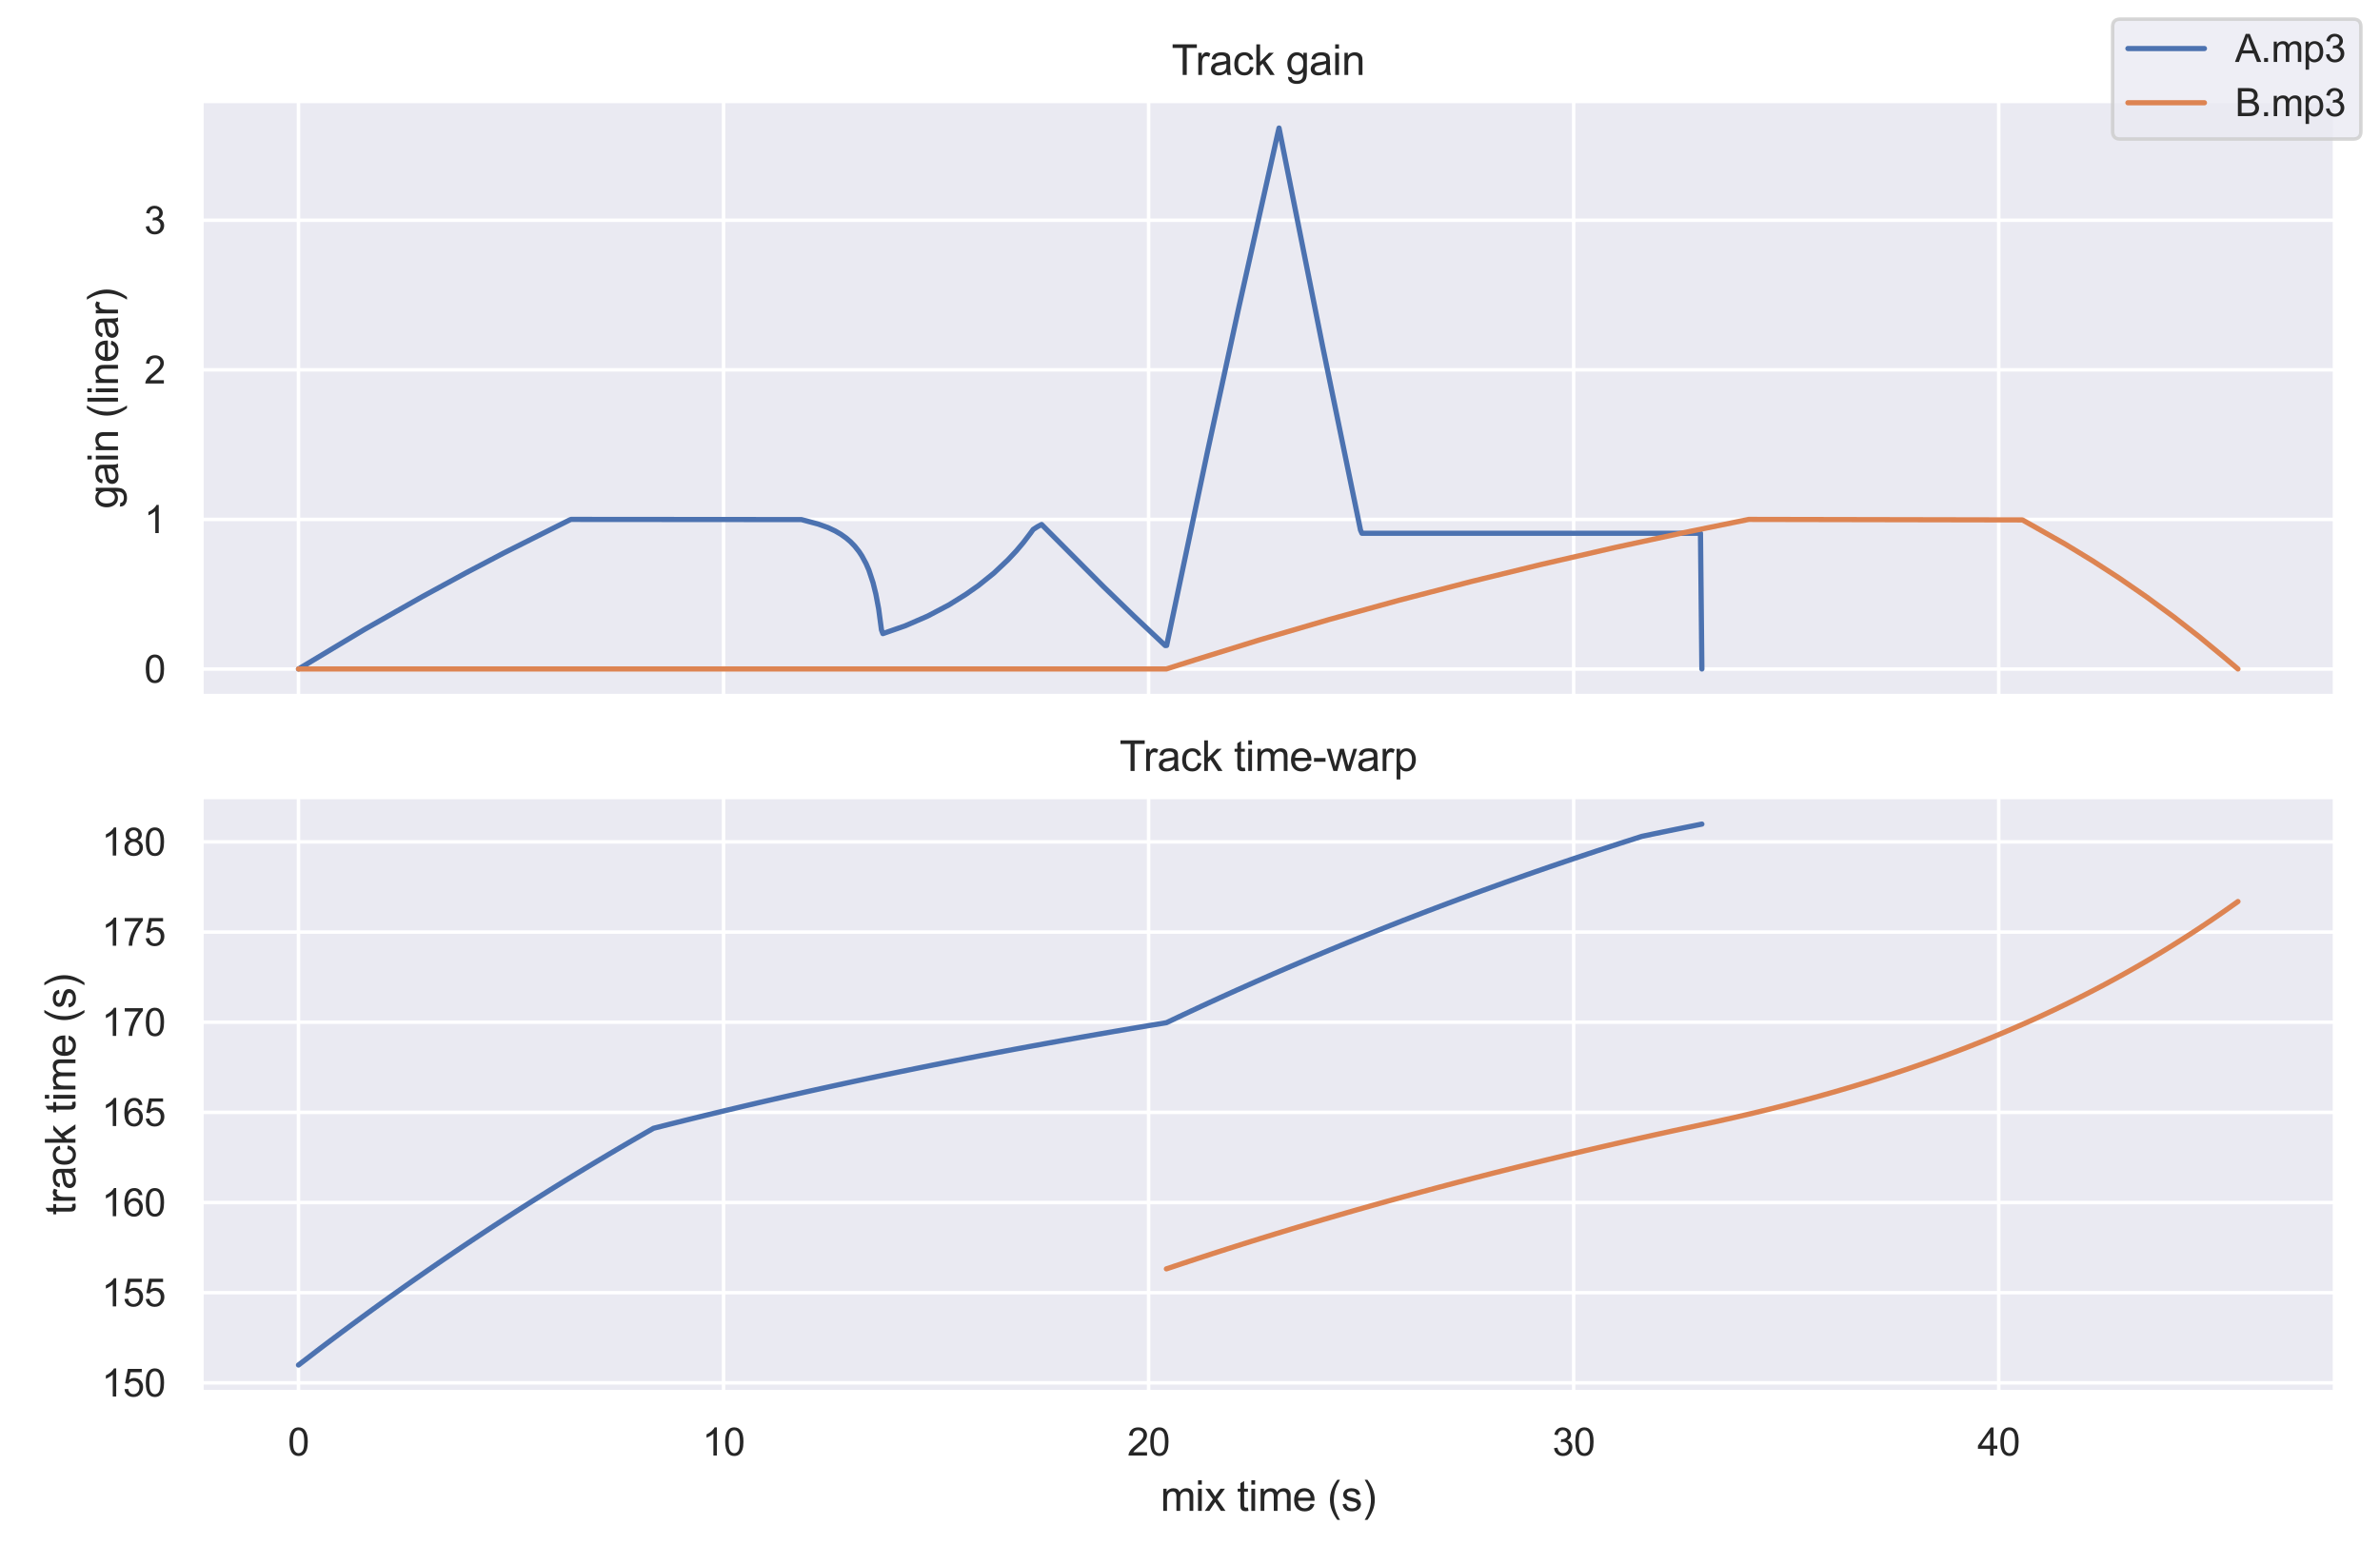 <?xml version="1.0" encoding="utf-8" standalone="no"?>
<!DOCTYPE svg PUBLIC "-//W3C//DTD SVG 1.1//EN"
  "http://www.w3.org/Graphics/SVG/1.1/DTD/svg11.dtd">
<svg xmlns:xlink="http://www.w3.org/1999/xlink" width="547.542pt" height="360pt" viewBox="0 0 547.542 360" xmlns="http://www.w3.org/2000/svg" version="1.1">
 <defs>
  <style type="text/css">*{stroke-linejoin: round; stroke-linecap: butt}</style>
 </defs>
 <g id="figure_1">
  <g id="patch_1">
   <path d="M 0 360 
L 547.542 360 
L 547.542 0 
L 0 0 
z
" style="fill: #ffffff"/>
  </g>
  <g id="axes_1">
   <g id="patch_2">
    <path d="M 46.358 160.138 
L 537.173 160.138 
L 537.173 23.239 
L 46.358 23.239 
z
" style="fill: #eaeaf2"/>
   </g>
   <g id="matplotlib.axis_1">
    <g id="xtick_1">
     <g id="line2d_1">
      <path d="M 68.668 160.138 
L 68.668 23.239 
" clip-path="url(#p96b758d8f7)" style="fill: none; stroke: #ffffff; stroke-width: 0.8; stroke-linecap: round"/>
     </g>
    </g>
    <g id="xtick_2">
     <g id="line2d_2">
      <path d="M 166.457 160.138 
L 166.457 23.239 
" clip-path="url(#p96b758d8f7)" style="fill: none; stroke: #ffffff; stroke-width: 0.8; stroke-linecap: round"/>
     </g>
    </g>
    <g id="xtick_3">
     <g id="line2d_3">
      <path d="M 264.246 160.138 
L 264.246 23.239 
" clip-path="url(#p96b758d8f7)" style="fill: none; stroke: #ffffff; stroke-width: 0.8; stroke-linecap: round"/>
     </g>
    </g>
    <g id="xtick_4">
     <g id="line2d_4">
      <path d="M 362.035 160.138 
L 362.035 23.239 
" clip-path="url(#p96b758d8f7)" style="fill: none; stroke: #ffffff; stroke-width: 0.8; stroke-linecap: round"/>
     </g>
    </g>
    <g id="xtick_5">
     <g id="line2d_5">
      <path d="M 459.824 160.138 
L 459.824 23.239 
" clip-path="url(#p96b758d8f7)" style="fill: none; stroke: #ffffff; stroke-width: 0.8; stroke-linecap: round"/>
     </g>
    </g>
   </g>
   <g id="matplotlib.axis_2">
    <g id="ytick_1">
     <g id="line2d_6">
      <path d="M 46.358 153.915 
L 537.173 153.915 
" clip-path="url(#p96b758d8f7)" style="fill: none; stroke: #ffffff; stroke-width: 0.8; stroke-linecap: round"/>
     </g>
     <g id="text_1">
      <!-- 0 -->
      <g style="fill: #262626" transform="translate(33.164 157.064) scale(0.088 -0.088)">
       <defs>
        <path id="ArialMT-30" d="M 266 2259 
Q 266 3072 433 3567 
Q 600 4063 929 4331 
Q 1259 4600 1759 4600 
Q 2128 4600 2406 4451 
Q 2684 4303 2865 4023 
Q 3047 3744 3150 3342 
Q 3253 2941 3253 2259 
Q 3253 1453 3087 958 
Q 2922 463 2592 192 
Q 2263 -78 1759 -78 
Q 1097 -78 719 397 
Q 266 969 266 2259 
z
M 844 2259 
Q 844 1131 1108 757 
Q 1372 384 1759 384 
Q 2147 384 2411 759 
Q 2675 1134 2675 2259 
Q 2675 3391 2411 3762 
Q 2147 4134 1753 4134 
Q 1366 4134 1134 3806 
Q 844 3388 844 2259 
z
" transform="scale(0.016)"/>
       </defs>
       <use xlink:href="#ArialMT-30"/>
      </g>
     </g>
    </g>
    <g id="ytick_2">
     <g id="line2d_7">
      <path d="M 46.358 119.5 
L 537.173 119.5 
" clip-path="url(#p96b758d8f7)" style="fill: none; stroke: #ffffff; stroke-width: 0.8; stroke-linecap: round"/>
     </g>
     <g id="text_2">
      <!-- 1 -->
      <g style="fill: #262626" transform="translate(33.164 122.649) scale(0.088 -0.088)">
       <defs>
        <path id="ArialMT-31" d="M 2384 0 
L 1822 0 
L 1822 3584 
Q 1619 3391 1289 3197 
Q 959 3003 697 2906 
L 697 3450 
Q 1169 3672 1522 3987 
Q 1875 4303 2022 4600 
L 2384 4600 
L 2384 0 
z
" transform="scale(0.016)"/>
       </defs>
       <use xlink:href="#ArialMT-31"/>
      </g>
     </g>
    </g>
    <g id="ytick_3">
     <g id="line2d_8">
      <path d="M 46.358 85.084 
L 537.173 85.084 
" clip-path="url(#p96b758d8f7)" style="fill: none; stroke: #ffffff; stroke-width: 0.8; stroke-linecap: round"/>
     </g>
     <g id="text_3">
      <!-- 2 -->
      <g style="fill: #262626" transform="translate(33.164 88.234) scale(0.088 -0.088)">
       <defs>
        <path id="ArialMT-32" d="M 3222 541 
L 3222 0 
L 194 0 
Q 188 203 259 391 
Q 375 700 629 1000 
Q 884 1300 1366 1694 
Q 2113 2306 2375 2664 
Q 2638 3022 2638 3341 
Q 2638 3675 2398 3904 
Q 2159 4134 1775 4134 
Q 1369 4134 1125 3890 
Q 881 3647 878 3216 
L 300 3275 
Q 359 3922 746 4261 
Q 1134 4600 1788 4600 
Q 2447 4600 2831 4234 
Q 3216 3869 3216 3328 
Q 3216 3053 3103 2787 
Q 2991 2522 2730 2228 
Q 2469 1934 1863 1422 
Q 1356 997 1212 845 
Q 1069 694 975 541 
L 3222 541 
z
" transform="scale(0.016)"/>
       </defs>
       <use xlink:href="#ArialMT-32"/>
      </g>
     </g>
    </g>
    <g id="ytick_4">
     <g id="line2d_9">
      <path d="M 46.358 50.669 
L 537.173 50.669 
" clip-path="url(#p96b758d8f7)" style="fill: none; stroke: #ffffff; stroke-width: 0.8; stroke-linecap: round"/>
     </g>
     <g id="text_4">
      <!-- 3 -->
      <g style="fill: #262626" transform="translate(33.164 53.819) scale(0.088 -0.088)">
       <defs>
        <path id="ArialMT-33" d="M 269 1209 
L 831 1284 
Q 928 806 1161 595 
Q 1394 384 1728 384 
Q 2125 384 2398 659 
Q 2672 934 2672 1341 
Q 2672 1728 2419 1979 
Q 2166 2231 1775 2231 
Q 1616 2231 1378 2169 
L 1441 2663 
Q 1497 2656 1531 2656 
Q 1891 2656 2178 2843 
Q 2466 3031 2466 3422 
Q 2466 3731 2256 3934 
Q 2047 4138 1716 4138 
Q 1388 4138 1169 3931 
Q 950 3725 888 3313 
L 325 3413 
Q 428 3978 793 4289 
Q 1159 4600 1703 4600 
Q 2078 4600 2393 4439 
Q 2709 4278 2876 4000 
Q 3044 3722 3044 3409 
Q 3044 3113 2884 2869 
Q 2725 2625 2413 2481 
Q 2819 2388 3044 2092 
Q 3269 1797 3269 1353 
Q 3269 753 2831 336 
Q 2394 -81 1725 -81 
Q 1122 -81 723 278 
Q 325 638 269 1209 
z
" transform="scale(0.016)"/>
       </defs>
       <use xlink:href="#ArialMT-33"/>
      </g>
     </g>
    </g>
    <g id="text_5">
     <!-- gain (linear) -->
     <g style="fill: #262626" transform="translate(27.144 117.032) rotate(-90) scale(0.096 -0.096)">
      <defs>
       <path id="ArialMT-67" d="M 319 -275 
L 866 -356 
Q 900 -609 1056 -725 
Q 1266 -881 1628 -881 
Q 2019 -881 2231 -725 
Q 2444 -569 2519 -288 
Q 2563 -116 2559 434 
Q 2191 0 1641 0 
Q 956 0 581 494 
Q 206 988 206 1678 
Q 206 2153 378 2554 
Q 550 2956 876 3175 
Q 1203 3394 1644 3394 
Q 2231 3394 2613 2919 
L 2613 3319 
L 3131 3319 
L 3131 450 
Q 3131 -325 2973 -648 
Q 2816 -972 2473 -1159 
Q 2131 -1347 1631 -1347 
Q 1038 -1347 672 -1080 
Q 306 -813 319 -275 
z
M 784 1719 
Q 784 1066 1043 766 
Q 1303 466 1694 466 
Q 2081 466 2343 764 
Q 2606 1063 2606 1700 
Q 2606 2309 2336 2618 
Q 2066 2928 1684 2928 
Q 1309 2928 1046 2623 
Q 784 2319 784 1719 
z
" transform="scale(0.016)"/>
       <path id="ArialMT-61" d="M 2588 409 
Q 2275 144 1986 34 
Q 1697 -75 1366 -75 
Q 819 -75 525 192 
Q 231 459 231 875 
Q 231 1119 342 1320 
Q 453 1522 633 1644 
Q 813 1766 1038 1828 
Q 1203 1872 1538 1913 
Q 2219 1994 2541 2106 
Q 2544 2222 2544 2253 
Q 2544 2597 2384 2738 
Q 2169 2928 1744 2928 
Q 1347 2928 1158 2789 
Q 969 2650 878 2297 
L 328 2372 
Q 403 2725 575 2942 
Q 747 3159 1072 3276 
Q 1397 3394 1825 3394 
Q 2250 3394 2515 3294 
Q 2781 3194 2906 3042 
Q 3031 2891 3081 2659 
Q 3109 2516 3109 2141 
L 3109 1391 
Q 3109 606 3145 398 
Q 3181 191 3288 0 
L 2700 0 
Q 2613 175 2588 409 
z
M 2541 1666 
Q 2234 1541 1622 1453 
Q 1275 1403 1131 1340 
Q 988 1278 909 1158 
Q 831 1038 831 891 
Q 831 666 1001 516 
Q 1172 366 1500 366 
Q 1825 366 2078 508 
Q 2331 650 2450 897 
Q 2541 1088 2541 1459 
L 2541 1666 
z
" transform="scale(0.016)"/>
       <path id="ArialMT-69" d="M 425 3934 
L 425 4581 
L 988 4581 
L 988 3934 
L 425 3934 
z
M 425 0 
L 425 3319 
L 988 3319 
L 988 0 
L 425 0 
z
" transform="scale(0.016)"/>
       <path id="ArialMT-6e" d="M 422 0 
L 422 3319 
L 928 3319 
L 928 2847 
Q 1294 3394 1984 3394 
Q 2284 3394 2536 3286 
Q 2788 3178 2913 3003 
Q 3038 2828 3088 2588 
Q 3119 2431 3119 2041 
L 3119 0 
L 2556 0 
L 2556 2019 
Q 2556 2363 2490 2533 
Q 2425 2703 2258 2804 
Q 2091 2906 1866 2906 
Q 1506 2906 1245 2678 
Q 984 2450 984 1813 
L 984 0 
L 422 0 
z
" transform="scale(0.016)"/>
       <path id="ArialMT-20" transform="scale(0.016)"/>
       <path id="ArialMT-28" d="M 1497 -1347 
Q 1031 -759 709 28 
Q 388 816 388 1659 
Q 388 2403 628 3084 
Q 909 3875 1497 4659 
L 1900 4659 
Q 1522 4009 1400 3731 
Q 1209 3300 1100 2831 
Q 966 2247 966 1656 
Q 966 153 1900 -1347 
L 1497 -1347 
z
" transform="scale(0.016)"/>
       <path id="ArialMT-6c" d="M 409 0 
L 409 4581 
L 972 4581 
L 972 0 
L 409 0 
z
" transform="scale(0.016)"/>
       <path id="ArialMT-65" d="M 2694 1069 
L 3275 997 
Q 3138 488 2766 206 
Q 2394 -75 1816 -75 
Q 1088 -75 661 373 
Q 234 822 234 1631 
Q 234 2469 665 2931 
Q 1097 3394 1784 3394 
Q 2450 3394 2872 2941 
Q 3294 2488 3294 1666 
Q 3294 1616 3291 1516 
L 816 1516 
Q 847 969 1125 678 
Q 1403 388 1819 388 
Q 2128 388 2347 550 
Q 2566 713 2694 1069 
z
M 847 1978 
L 2700 1978 
Q 2663 2397 2488 2606 
Q 2219 2931 1791 2931 
Q 1403 2931 1139 2672 
Q 875 2413 847 1978 
z
" transform="scale(0.016)"/>
       <path id="ArialMT-72" d="M 416 0 
L 416 3319 
L 922 3319 
L 922 2816 
Q 1116 3169 1280 3281 
Q 1444 3394 1641 3394 
Q 1925 3394 2219 3213 
L 2025 2691 
Q 1819 2813 1613 2813 
Q 1428 2813 1281 2702 
Q 1134 2591 1072 2394 
Q 978 2094 978 1738 
L 978 0 
L 416 0 
z
" transform="scale(0.016)"/>
       <path id="ArialMT-29" d="M 791 -1347 
L 388 -1347 
Q 1322 153 1322 1656 
Q 1322 2244 1188 2822 
Q 1081 3291 891 3722 
Q 769 4003 388 4659 
L 791 4659 
Q 1378 3875 1659 3084 
Q 1900 2403 1900 1659 
Q 1900 816 1576 28 
Q 1253 -759 791 -1347 
z
" transform="scale(0.016)"/>
      </defs>
      <use xlink:href="#ArialMT-67"/>
      <use xlink:href="#ArialMT-61" x="55.615"/>
      <use xlink:href="#ArialMT-69" x="111.23"/>
      <use xlink:href="#ArialMT-6e" x="133.447"/>
      <use xlink:href="#ArialMT-20" x="189.062"/>
      <use xlink:href="#ArialMT-28" x="216.846"/>
      <use xlink:href="#ArialMT-6c" x="250.146"/>
      <use xlink:href="#ArialMT-69" x="272.363"/>
      <use xlink:href="#ArialMT-6e" x="294.58"/>
      <use xlink:href="#ArialMT-65" x="350.195"/>
      <use xlink:href="#ArialMT-61" x="405.811"/>
      <use xlink:href="#ArialMT-72" x="461.426"/>
      <use xlink:href="#ArialMT-29" x="494.727"/>
     </g>
    </g>
   </g>
   <g id="line2d_10">
    <path d="M 68.668 153.915 
L 83.858 144.815 
L 97.108 137.3 
L 107.127 131.839 
L 115.853 127.256 
L 131.043 119.634 
L 131.367 119.5 
L 184.37 119.541 
L 188.248 120.577 
L 190.51 121.393 
L 192.126 122.15 
L 193.419 122.9 
L 194.712 123.817 
L 195.681 124.656 
L 196.651 125.66 
L 197.62 126.88 
L 198.267 127.862 
L 199.236 129.657 
L 199.883 131.128 
L 200.852 134.068 
L 201.499 136.682 
L 202.145 140.1 
L 202.791 144.913 
L 203.115 145.778 
L 208.286 143.968 
L 213.457 141.723 
L 218.305 139.172 
L 222.183 136.758 
L 225.092 134.717 
L 228.647 131.861 
L 231.879 128.814 
L 233.818 126.743 
L 235.434 124.826 
L 237.05 122.701 
L 237.696 121.814 
L 238.666 121.187 
L 239.635 120.673 
L 253.855 134.952 
L 260.966 141.828 
L 267.429 147.914 
L 268.076 148.522 
L 268.399 148.503 
L 277.772 104.007 
L 284.882 71.269 
L 293.931 30.837 
L 294.254 29.462 
L 296.193 39.196 
L 304.273 79.649 
L 312.999 121.965 
L 313.322 122.689 
L 391.211 122.689 
L 391.534 153.915 
L 391.534 153.915 
" clip-path="url(#p96b758d8f7)" style="fill: none; stroke: #4c72b0; stroke-width: 1.2; stroke-linecap: round"/>
   </g>
   <g id="line2d_11">
    <path d="M 68.668 153.915 
L 268.317 153.915 
L 275.017 151.797 
L 289.756 147.228 
L 305.835 142.523 
L 321.914 138.091 
L 338.44 133.804 
L 354.519 129.879 
L 371.491 125.977 
L 387.124 122.601 
L 402.31 119.5 
L 465.286 119.621 
L 475.113 125.177 
L 481.365 128.988 
L 487.618 133.042 
L 493.871 137.357 
L 500.124 141.949 
L 505.931 146.474 
L 511.737 151.265 
L 514.864 153.915 
L 514.864 153.915 
" clip-path="url(#p96b758d8f7)" style="fill: none; stroke: #dd8452; stroke-width: 1.2; stroke-linecap: round"/>
   </g>
   <g id="patch_3">
    <path d="M 46.358 160.138 
L 46.358 23.239 
" style="fill: none; stroke: #ffffff; stroke-linejoin: miter; stroke-linecap: square"/>
   </g>
   <g id="patch_4">
    <path d="M 537.173 160.138 
L 537.173 23.239 
" style="fill: none; stroke: #ffffff; stroke-linejoin: miter; stroke-linecap: square"/>
   </g>
   <g id="patch_5">
    <path d="M 46.358 160.138 
L 537.173 160.138 
" style="fill: none; stroke: #ffffff; stroke-linejoin: miter; stroke-linecap: square"/>
   </g>
   <g id="patch_6">
    <path d="M 46.358 23.239 
L 537.173 23.239 
" style="fill: none; stroke: #ffffff; stroke-linejoin: miter; stroke-linecap: square"/>
   </g>
   <g id="text_6">
    <!-- Track gain -->
    <g style="fill: #262626" transform="translate(269.539 17.239) scale(0.096 -0.096)">
     <defs>
      <path id="ArialMT-54" d="M 1659 0 
L 1659 4041 
L 150 4041 
L 150 4581 
L 3781 4581 
L 3781 4041 
L 2266 4041 
L 2266 0 
L 1659 0 
z
" transform="scale(0.016)"/>
      <path id="ArialMT-63" d="M 2588 1216 
L 3141 1144 
Q 3050 572 2676 248 
Q 2303 -75 1759 -75 
Q 1078 -75 664 370 
Q 250 816 250 1647 
Q 250 2184 428 2587 
Q 606 2991 970 3192 
Q 1334 3394 1763 3394 
Q 2303 3394 2647 3120 
Q 2991 2847 3088 2344 
L 2541 2259 
Q 2463 2594 2264 2762 
Q 2066 2931 1784 2931 
Q 1359 2931 1093 2626 
Q 828 2322 828 1663 
Q 828 994 1084 691 
Q 1341 388 1753 388 
Q 2084 388 2306 591 
Q 2528 794 2588 1216 
z
" transform="scale(0.016)"/>
      <path id="ArialMT-6b" d="M 425 0 
L 425 4581 
L 988 4581 
L 988 1969 
L 2319 3319 
L 3047 3319 
L 1778 2088 
L 3175 0 
L 2481 0 
L 1384 1697 
L 988 1316 
L 988 0 
L 425 0 
z
" transform="scale(0.016)"/>
     </defs>
     <use xlink:href="#ArialMT-54"/>
     <use xlink:href="#ArialMT-72" x="57.334"/>
     <use xlink:href="#ArialMT-61" x="90.635"/>
     <use xlink:href="#ArialMT-63" x="146.25"/>
     <use xlink:href="#ArialMT-6b" x="196.25"/>
     <use xlink:href="#ArialMT-20" x="246.25"/>
     <use xlink:href="#ArialMT-67" x="274.033"/>
     <use xlink:href="#ArialMT-61" x="329.648"/>
     <use xlink:href="#ArialMT-69" x="385.264"/>
     <use xlink:href="#ArialMT-6e" x="407.48"/>
    </g>
   </g>
  </g>
  <g id="axes_2">
   <g id="patch_7">
    <path d="M 46.358 320.275 
L 537.173 320.275 
L 537.173 183.377 
L 46.358 183.377 
z
" style="fill: #eaeaf2"/>
   </g>
   <g id="matplotlib.axis_3">
    <g id="xtick_6">
     <g id="line2d_12">
      <path d="M 68.668 320.275 
L 68.668 183.377 
" clip-path="url(#p10d885154e)" style="fill: none; stroke: #ffffff; stroke-width: 0.8; stroke-linecap: round"/>
     </g>
     <g id="text_7">
      <!-- 0 -->
      <g style="fill: #262626" transform="translate(66.221 334.874) scale(0.088 -0.088)">
       <use xlink:href="#ArialMT-30"/>
      </g>
     </g>
    </g>
    <g id="xtick_7">
     <g id="line2d_13">
      <path d="M 166.457 320.275 
L 166.457 183.377 
" clip-path="url(#p10d885154e)" style="fill: none; stroke: #ffffff; stroke-width: 0.8; stroke-linecap: round"/>
     </g>
     <g id="text_8">
      <!-- 10 -->
      <g style="fill: #262626" transform="translate(161.563 334.874) scale(0.088 -0.088)">
       <use xlink:href="#ArialMT-31"/>
       <use xlink:href="#ArialMT-30" x="55.615"/>
      </g>
     </g>
    </g>
    <g id="xtick_8">
     <g id="line2d_14">
      <path d="M 264.246 320.275 
L 264.246 183.377 
" clip-path="url(#p10d885154e)" style="fill: none; stroke: #ffffff; stroke-width: 0.8; stroke-linecap: round"/>
     </g>
     <g id="text_9">
      <!-- 20 -->
      <g style="fill: #262626" transform="translate(259.352 334.874) scale(0.088 -0.088)">
       <use xlink:href="#ArialMT-32"/>
       <use xlink:href="#ArialMT-30" x="55.615"/>
      </g>
     </g>
    </g>
    <g id="xtick_9">
     <g id="line2d_15">
      <path d="M 362.035 320.275 
L 362.035 183.377 
" clip-path="url(#p10d885154e)" style="fill: none; stroke: #ffffff; stroke-width: 0.8; stroke-linecap: round"/>
     </g>
     <g id="text_10">
      <!-- 30 -->
      <g style="fill: #262626" transform="translate(357.141 334.874) scale(0.088 -0.088)">
       <use xlink:href="#ArialMT-33"/>
       <use xlink:href="#ArialMT-30" x="55.615"/>
      </g>
     </g>
    </g>
    <g id="xtick_10">
     <g id="line2d_16">
      <path d="M 459.824 320.275 
L 459.824 183.377 
" clip-path="url(#p10d885154e)" style="fill: none; stroke: #ffffff; stroke-width: 0.8; stroke-linecap: round"/>
     </g>
     <g id="text_11">
      <!-- 40 -->
      <g style="fill: #262626" transform="translate(454.93 334.874) scale(0.088 -0.088)">
       <defs>
        <path id="ArialMT-34" d="M 2069 0 
L 2069 1097 
L 81 1097 
L 81 1613 
L 2172 4581 
L 2631 4581 
L 2631 1613 
L 3250 1613 
L 3250 1097 
L 2631 1097 
L 2631 0 
L 2069 0 
z
M 2069 1613 
L 2069 3678 
L 634 1613 
L 2069 1613 
z
" transform="scale(0.016)"/>
       </defs>
       <use xlink:href="#ArialMT-34"/>
       <use xlink:href="#ArialMT-30" x="55.615"/>
      </g>
     </g>
    </g>
    <g id="text_12">
     <!-- mix time (s) -->
     <g style="fill: #262626" transform="translate(266.97 347.611) scale(0.096 -0.096)">
      <defs>
       <path id="ArialMT-6d" d="M 422 0 
L 422 3319 
L 925 3319 
L 925 2853 
Q 1081 3097 1340 3245 
Q 1600 3394 1931 3394 
Q 2300 3394 2536 3241 
Q 2772 3088 2869 2813 
Q 3263 3394 3894 3394 
Q 4388 3394 4653 3120 
Q 4919 2847 4919 2278 
L 4919 0 
L 4359 0 
L 4359 2091 
Q 4359 2428 4304 2576 
Q 4250 2725 4106 2815 
Q 3963 2906 3769 2906 
Q 3419 2906 3187 2673 
Q 2956 2441 2956 1928 
L 2956 0 
L 2394 0 
L 2394 2156 
Q 2394 2531 2256 2718 
Q 2119 2906 1806 2906 
Q 1569 2906 1367 2781 
Q 1166 2656 1075 2415 
Q 984 2175 984 1722 
L 984 0 
L 422 0 
z
" transform="scale(0.016)"/>
       <path id="ArialMT-78" d="M 47 0 
L 1259 1725 
L 138 3319 
L 841 3319 
L 1350 2541 
Q 1494 2319 1581 2169 
Q 1719 2375 1834 2534 
L 2394 3319 
L 3066 3319 
L 1919 1756 
L 3153 0 
L 2463 0 
L 1781 1031 
L 1600 1309 
L 728 0 
L 47 0 
z
" transform="scale(0.016)"/>
       <path id="ArialMT-74" d="M 1650 503 
L 1731 6 
Q 1494 -44 1306 -44 
Q 1000 -44 831 53 
Q 663 150 594 308 
Q 525 466 525 972 
L 525 2881 
L 113 2881 
L 113 3319 
L 525 3319 
L 525 4141 
L 1084 4478 
L 1084 3319 
L 1650 3319 
L 1650 2881 
L 1084 2881 
L 1084 941 
Q 1084 700 1114 631 
Q 1144 563 1211 522 
Q 1278 481 1403 481 
Q 1497 481 1650 503 
z
" transform="scale(0.016)"/>
       <path id="ArialMT-73" d="M 197 991 
L 753 1078 
Q 800 744 1014 566 
Q 1228 388 1613 388 
Q 2000 388 2187 545 
Q 2375 703 2375 916 
Q 2375 1106 2209 1216 
Q 2094 1291 1634 1406 
Q 1016 1563 777 1677 
Q 538 1791 414 1992 
Q 291 2194 291 2438 
Q 291 2659 392 2848 
Q 494 3038 669 3163 
Q 800 3259 1026 3326 
Q 1253 3394 1513 3394 
Q 1903 3394 2198 3281 
Q 2494 3169 2634 2976 
Q 2775 2784 2828 2463 
L 2278 2388 
Q 2241 2644 2061 2787 
Q 1881 2931 1553 2931 
Q 1166 2931 1000 2803 
Q 834 2675 834 2503 
Q 834 2394 903 2306 
Q 972 2216 1119 2156 
Q 1203 2125 1616 2013 
Q 2213 1853 2448 1751 
Q 2684 1650 2818 1456 
Q 2953 1263 2953 975 
Q 2953 694 2789 445 
Q 2625 197 2315 61 
Q 2006 -75 1616 -75 
Q 969 -75 630 194 
Q 291 463 197 991 
z
" transform="scale(0.016)"/>
      </defs>
      <use xlink:href="#ArialMT-6d"/>
      <use xlink:href="#ArialMT-69" x="83.301"/>
      <use xlink:href="#ArialMT-78" x="105.518"/>
      <use xlink:href="#ArialMT-20" x="155.518"/>
      <use xlink:href="#ArialMT-74" x="183.301"/>
      <use xlink:href="#ArialMT-69" x="211.084"/>
      <use xlink:href="#ArialMT-6d" x="233.301"/>
      <use xlink:href="#ArialMT-65" x="316.602"/>
      <use xlink:href="#ArialMT-20" x="372.217"/>
      <use xlink:href="#ArialMT-28" x="400"/>
      <use xlink:href="#ArialMT-73" x="433.301"/>
      <use xlink:href="#ArialMT-29" x="483.301"/>
     </g>
    </g>
   </g>
   <g id="matplotlib.axis_4">
    <g id="ytick_5">
     <g id="line2d_17">
      <path d="M 46.358 318.155 
L 537.173 318.155 
" clip-path="url(#p10d885154e)" style="fill: none; stroke: #ffffff; stroke-width: 0.8; stroke-linecap: round"/>
     </g>
     <g id="text_13">
      <!-- 150 -->
      <g style="fill: #262626" transform="translate(23.377 321.304) scale(0.088 -0.088)">
       <defs>
        <path id="ArialMT-35" d="M 266 1200 
L 856 1250 
Q 922 819 1161 601 
Q 1400 384 1738 384 
Q 2144 384 2425 690 
Q 2706 997 2706 1503 
Q 2706 1984 2436 2262 
Q 2166 2541 1728 2541 
Q 1456 2541 1237 2417 
Q 1019 2294 894 2097 
L 366 2166 
L 809 4519 
L 3088 4519 
L 3088 3981 
L 1259 3981 
L 1013 2750 
Q 1425 3038 1878 3038 
Q 2478 3038 2890 2622 
Q 3303 2206 3303 1553 
Q 3303 931 2941 478 
Q 2500 -78 1738 -78 
Q 1113 -78 717 272 
Q 322 622 266 1200 
z
" transform="scale(0.016)"/>
       </defs>
       <use xlink:href="#ArialMT-31"/>
       <use xlink:href="#ArialMT-35" x="55.615"/>
       <use xlink:href="#ArialMT-30" x="111.23"/>
      </g>
     </g>
    </g>
    <g id="ytick_6">
     <g id="line2d_18">
      <path d="M 46.358 297.411 
L 537.173 297.411 
" clip-path="url(#p10d885154e)" style="fill: none; stroke: #ffffff; stroke-width: 0.8; stroke-linecap: round"/>
     </g>
     <g id="text_14">
      <!-- 155 -->
      <g style="fill: #262626" transform="translate(23.377 300.56) scale(0.088 -0.088)">
       <use xlink:href="#ArialMT-31"/>
       <use xlink:href="#ArialMT-35" x="55.615"/>
       <use xlink:href="#ArialMT-35" x="111.23"/>
      </g>
     </g>
    </g>
    <g id="ytick_7">
     <g id="line2d_19">
      <path d="M 46.358 276.666 
L 537.173 276.666 
" clip-path="url(#p10d885154e)" style="fill: none; stroke: #ffffff; stroke-width: 0.8; stroke-linecap: round"/>
     </g>
     <g id="text_15">
      <!-- 160 -->
      <g style="fill: #262626" transform="translate(23.377 279.816) scale(0.088 -0.088)">
       <defs>
        <path id="ArialMT-36" d="M 3184 3459 
L 2625 3416 
Q 2550 3747 2413 3897 
Q 2184 4138 1850 4138 
Q 1581 4138 1378 3988 
Q 1113 3794 959 3422 
Q 806 3050 800 2363 
Q 1003 2672 1297 2822 
Q 1591 2972 1913 2972 
Q 2475 2972 2870 2558 
Q 3266 2144 3266 1488 
Q 3266 1056 3080 686 
Q 2894 316 2569 119 
Q 2244 -78 1831 -78 
Q 1128 -78 684 439 
Q 241 956 241 2144 
Q 241 3472 731 4075 
Q 1159 4600 1884 4600 
Q 2425 4600 2770 4297 
Q 3116 3994 3184 3459 
z
M 888 1484 
Q 888 1194 1011 928 
Q 1134 663 1356 523 
Q 1578 384 1822 384 
Q 2178 384 2434 671 
Q 2691 959 2691 1453 
Q 2691 1928 2437 2201 
Q 2184 2475 1800 2475 
Q 1419 2475 1153 2201 
Q 888 1928 888 1484 
z
" transform="scale(0.016)"/>
       </defs>
       <use xlink:href="#ArialMT-31"/>
       <use xlink:href="#ArialMT-36" x="55.615"/>
       <use xlink:href="#ArialMT-30" x="111.23"/>
      </g>
     </g>
    </g>
    <g id="ytick_8">
     <g id="line2d_20">
      <path d="M 46.358 255.922 
L 537.173 255.922 
" clip-path="url(#p10d885154e)" style="fill: none; stroke: #ffffff; stroke-width: 0.8; stroke-linecap: round"/>
     </g>
     <g id="text_16">
      <!-- 165 -->
      <g style="fill: #262626" transform="translate(23.377 259.072) scale(0.088 -0.088)">
       <use xlink:href="#ArialMT-31"/>
       <use xlink:href="#ArialMT-36" x="55.615"/>
       <use xlink:href="#ArialMT-35" x="111.23"/>
      </g>
     </g>
    </g>
    <g id="ytick_9">
     <g id="line2d_21">
      <path d="M 46.358 235.178 
L 537.173 235.178 
" clip-path="url(#p10d885154e)" style="fill: none; stroke: #ffffff; stroke-width: 0.8; stroke-linecap: round"/>
     </g>
     <g id="text_17">
      <!-- 170 -->
      <g style="fill: #262626" transform="translate(23.377 238.327) scale(0.088 -0.088)">
       <defs>
        <path id="ArialMT-37" d="M 303 3981 
L 303 4522 
L 3269 4522 
L 3269 4084 
Q 2831 3619 2401 2847 
Q 1972 2075 1738 1259 
Q 1569 684 1522 0 
L 944 0 
Q 953 541 1156 1306 
Q 1359 2072 1739 2783 
Q 2119 3494 2547 3981 
L 303 3981 
z
" transform="scale(0.016)"/>
       </defs>
       <use xlink:href="#ArialMT-31"/>
       <use xlink:href="#ArialMT-37" x="55.615"/>
       <use xlink:href="#ArialMT-30" x="111.23"/>
      </g>
     </g>
    </g>
    <g id="ytick_10">
     <g id="line2d_22">
      <path d="M 46.358 214.434 
L 537.173 214.434 
" clip-path="url(#p10d885154e)" style="fill: none; stroke: #ffffff; stroke-width: 0.8; stroke-linecap: round"/>
     </g>
     <g id="text_18">
      <!-- 175 -->
      <g style="fill: #262626" transform="translate(23.377 217.583) scale(0.088 -0.088)">
       <use xlink:href="#ArialMT-31"/>
       <use xlink:href="#ArialMT-37" x="55.615"/>
       <use xlink:href="#ArialMT-35" x="111.23"/>
      </g>
     </g>
    </g>
    <g id="ytick_11">
     <g id="line2d_23">
      <path d="M 46.358 193.689 
L 537.173 193.689 
" clip-path="url(#p10d885154e)" style="fill: none; stroke: #ffffff; stroke-width: 0.8; stroke-linecap: round"/>
     </g>
     <g id="text_19">
      <!-- 180 -->
      <g style="fill: #262626" transform="translate(23.377 196.839) scale(0.088 -0.088)">
       <defs>
        <path id="ArialMT-38" d="M 1131 2484 
Q 781 2613 612 2850 
Q 444 3088 444 3419 
Q 444 3919 803 4259 
Q 1163 4600 1759 4600 
Q 2359 4600 2725 4251 
Q 3091 3903 3091 3403 
Q 3091 3084 2923 2848 
Q 2756 2613 2416 2484 
Q 2838 2347 3058 2040 
Q 3278 1734 3278 1309 
Q 3278 722 2862 322 
Q 2447 -78 1769 -78 
Q 1091 -78 675 323 
Q 259 725 259 1325 
Q 259 1772 486 2073 
Q 713 2375 1131 2484 
z
M 1019 3438 
Q 1019 3113 1228 2906 
Q 1438 2700 1772 2700 
Q 2097 2700 2305 2904 
Q 2513 3109 2513 3406 
Q 2513 3716 2298 3927 
Q 2084 4138 1766 4138 
Q 1444 4138 1231 3931 
Q 1019 3725 1019 3438 
z
M 838 1322 
Q 838 1081 952 856 
Q 1066 631 1291 507 
Q 1516 384 1775 384 
Q 2178 384 2440 643 
Q 2703 903 2703 1303 
Q 2703 1709 2433 1975 
Q 2163 2241 1756 2241 
Q 1359 2241 1098 1978 
Q 838 1716 838 1322 
z
" transform="scale(0.016)"/>
       </defs>
       <use xlink:href="#ArialMT-31"/>
       <use xlink:href="#ArialMT-38" x="55.615"/>
       <use xlink:href="#ArialMT-30" x="111.23"/>
      </g>
     </g>
    </g>
    <g id="text_20">
     <!-- track time (s) -->
     <g style="fill: #262626" transform="translate(17.357 279.558) rotate(-90) scale(0.096 -0.096)">
      <use xlink:href="#ArialMT-74"/>
      <use xlink:href="#ArialMT-72" x="27.783"/>
      <use xlink:href="#ArialMT-61" x="61.084"/>
      <use xlink:href="#ArialMT-63" x="116.699"/>
      <use xlink:href="#ArialMT-6b" x="166.699"/>
      <use xlink:href="#ArialMT-20" x="216.699"/>
      <use xlink:href="#ArialMT-74" x="244.482"/>
      <use xlink:href="#ArialMT-69" x="272.266"/>
      <use xlink:href="#ArialMT-6d" x="294.482"/>
      <use xlink:href="#ArialMT-65" x="377.783"/>
      <use xlink:href="#ArialMT-20" x="433.398"/>
      <use xlink:href="#ArialMT-28" x="461.182"/>
      <use xlink:href="#ArialMT-73" x="494.482"/>
      <use xlink:href="#ArialMT-29" x="544.482"/>
     </g>
    </g>
   </g>
   <g id="line2d_24">
    <path d="M 68.668 314.052 
L 73.524 310.33 
L 75.985 308.469 
L 78.439 306.63 
L 80.915 304.792 
L 83.383 302.976 
L 85.875 301.16 
L 88.358 299.367 
L 90.832 297.597 
L 93.33 295.826 
L 95.851 294.056 
L 98.363 292.308 
L 100.899 290.56 
L 103.425 288.835 
L 105.976 287.11 
L 108.517 285.408 
L 111.083 283.706 
L 113.638 282.026 
L 116.218 280.346 
L 118.823 278.667 
L 121.418 277.01 
L 124.003 275.375 
L 126.612 273.741 
L 129.247 272.107 
L 131.871 270.495 
L 134.521 268.884 
L 137.198 267.272 
L 139.863 265.684 
L 142.632 264.049 
L 145.391 262.438 
L 148.455 260.667 
L 150.358 259.584 
L 153.802 258.713 
L 157.25 257.853 
L 160.701 257.002 
L 164.198 256.152 
L 167.698 255.311 
L 171.202 254.481 
L 174.708 253.661 
L 178.26 252.841 
L 181.816 252.031 
L 185.374 251.231 
L 188.98 250.431 
L 192.589 249.642 
L 196.199 248.862 
L 199.859 248.082 
L 203.52 247.313 
L 207.184 246.553 
L 210.848 245.804 
L 214.563 245.055 
L 218.279 244.316 
L 222.047 243.577 
L 225.816 242.848 
L 229.585 242.129 
L 233.354 241.42 
L 237.176 240.711 
L 240.998 240.013 
L 244.876 239.314 
L 248.752 238.626 
L 252.627 237.947 
L 256.5 237.279 
L 260.43 236.611 
L 264.357 235.953 
L 268.343 235.294 
L 272.389 233.378 
L 276.496 231.461 
L 280.603 229.574 
L 284.708 227.717 
L 288.877 225.859 
L 293.044 224.031 
L 297.208 222.233 
L 301.437 220.434 
L 305.664 218.665 
L 309.958 216.896 
L 314.248 215.157 
L 318.534 213.447 
L 322.889 211.736 
L 327.24 210.056 
L 331.584 208.405 
L 335.999 206.754 
L 341.055 204.896 
L 346.208 203.039 
L 351.377 201.211 
L 356.562 199.412 
L 361.762 197.643 
L 367.065 195.874 
L 372.384 194.134 
L 377.717 192.424 
L 380.143 191.914 
L 384.204 191.078 
L 387.844 190.339 
L 391.534 189.6 
" clip-path="url(#p10d885154e)" style="fill: none; stroke: #4c72b0; stroke-width: 1.2; stroke-linecap: round"/>
   </g>
   <g id="line2d_25">
    <path d="M 268.342 291.928 
L 271.888 290.745 
L 275.417 289.583 
L 278.993 288.421 
L 282.553 287.279 
L 286.161 286.138 
L 289.75 285.017 
L 293.389 283.896 
L 297.008 282.797 
L 300.678 281.697 
L 304.327 280.617 
L 308.027 279.538 
L 311.778 278.459 
L 315.509 277.401 
L 319.218 276.363 
L 322.979 275.325 
L 326.794 274.288 
L 330.897 273.188 
L 335.064 272.088 
L 339.217 271.008 
L 343.434 269.929 
L 347.637 268.871 
L 351.906 267.812 
L 356.158 266.775 
L 360.392 265.758 
L 364.516 264.782 
L 368.615 263.828 
L 372.778 262.873 
L 377.007 261.918 
L 380.927 261.047 
L 384.809 260.196 
L 394.655 258.079 
L 398.746 257.166 
L 401.532 256.522 
L 404.243 255.879 
L 406.967 255.215 
L 409.618 254.551 
L 411.562 254.053 
L 413.548 253.534 
L 415.495 253.015 
L 417.481 252.476 
L 419.429 251.936 
L 421.34 251.396 
L 423.215 250.857 
L 425.125 250.296 
L 427 249.736 
L 428.909 249.155 
L 430.782 248.574 
L 432.62 247.993 
L 434.426 247.412 
L 436.262 246.81 
L 438.066 246.208 
L 439.898 245.585 
L 442.527 244.672 
L 445.146 243.738 
L 447.754 242.784 
L 450.351 241.808 
L 452.936 240.812 
L 455.457 239.816 
L 457.966 238.799 
L 460.463 237.761 
L 462.948 236.703 
L 465.373 235.644 
L 467.833 234.544 
L 470.234 233.445 
L 472.623 232.324 
L 474.999 231.182 
L 477.362 230.02 
L 479.671 228.858 
L 482.007 227.654 
L 484.291 226.451 
L 486.562 225.226 
L 488.82 223.981 
L 491.065 222.715 
L 493.296 221.428 
L 495.514 220.121 
L 497.718 218.792 
L 499.875 217.464 
L 502.019 216.115 
L 504.15 214.746 
L 506.268 213.355 
L 508.313 211.985 
L 510.316 210.616 
L 512.074 209.391 
L 514.864 207.42 
" clip-path="url(#p10d885154e)" style="fill: none; stroke: #dd8452; stroke-width: 1.2; stroke-linecap: round"/>
   </g>
   <g id="patch_8">
    <path d="M 46.358 320.275 
L 46.358 183.377 
" style="fill: none; stroke: #ffffff; stroke-linejoin: miter; stroke-linecap: square"/>
   </g>
   <g id="patch_9">
    <path d="M 537.173 320.275 
L 537.173 183.377 
" style="fill: none; stroke: #ffffff; stroke-linejoin: miter; stroke-linecap: square"/>
   </g>
   <g id="patch_10">
    <path d="M 46.358 320.275 
L 537.173 320.275 
" style="fill: none; stroke: #ffffff; stroke-linejoin: miter; stroke-linecap: square"/>
   </g>
   <g id="patch_11">
    <path d="M 46.358 183.377 
L 537.173 183.377 
" style="fill: none; stroke: #ffffff; stroke-linejoin: miter; stroke-linecap: square"/>
   </g>
   <g id="text_21">
    <!-- Track time-warp -->
    <g style="fill: #262626" transform="translate(257.544 177.377) scale(0.096 -0.096)">
     <defs>
      <path id="ArialMT-2d" d="M 203 1375 
L 203 1941 
L 1931 1941 
L 1931 1375 
L 203 1375 
z
" transform="scale(0.016)"/>
      <path id="ArialMT-77" d="M 1034 0 
L 19 3319 
L 600 3319 
L 1128 1403 
L 1325 691 
Q 1338 744 1497 1375 
L 2025 3319 
L 2603 3319 
L 3100 1394 
L 3266 759 
L 3456 1400 
L 4025 3319 
L 4572 3319 
L 3534 0 
L 2950 0 
L 2422 1988 
L 2294 2553 
L 1622 0 
L 1034 0 
z
" transform="scale(0.016)"/>
      <path id="ArialMT-70" d="M 422 -1272 
L 422 3319 
L 934 3319 
L 934 2888 
Q 1116 3141 1344 3267 
Q 1572 3394 1897 3394 
Q 2322 3394 2647 3175 
Q 2972 2956 3137 2557 
Q 3303 2159 3303 1684 
Q 3303 1175 3120 767 
Q 2938 359 2589 142 
Q 2241 -75 1856 -75 
Q 1575 -75 1351 44 
Q 1128 163 984 344 
L 984 -1272 
L 422 -1272 
z
M 931 1641 
Q 931 1000 1190 694 
Q 1450 388 1819 388 
Q 2194 388 2461 705 
Q 2728 1022 2728 1688 
Q 2728 2322 2467 2637 
Q 2206 2953 1844 2953 
Q 1484 2953 1207 2617 
Q 931 2281 931 1641 
z
" transform="scale(0.016)"/>
     </defs>
     <use xlink:href="#ArialMT-54"/>
     <use xlink:href="#ArialMT-72" x="57.334"/>
     <use xlink:href="#ArialMT-61" x="90.635"/>
     <use xlink:href="#ArialMT-63" x="146.25"/>
     <use xlink:href="#ArialMT-6b" x="196.25"/>
     <use xlink:href="#ArialMT-20" x="246.25"/>
     <use xlink:href="#ArialMT-74" x="274.033"/>
     <use xlink:href="#ArialMT-69" x="301.816"/>
     <use xlink:href="#ArialMT-6d" x="324.033"/>
     <use xlink:href="#ArialMT-65" x="407.334"/>
     <use xlink:href="#ArialMT-2d" x="462.949"/>
     <use xlink:href="#ArialMT-77" x="496.25"/>
     <use xlink:href="#ArialMT-61" x="568.467"/>
     <use xlink:href="#ArialMT-72" x="624.082"/>
     <use xlink:href="#ArialMT-70" x="657.383"/>
    </g>
   </g>
  </g>
  <g id="legend_1">
   <g id="patch_12">
    <path d="M 487.789 31.988 
L 541.381 31.988 
Q 543.141 31.988 543.141 30.228 
L 543.141 6.16 
Q 543.141 4.4 541.381 4.4 
L 487.789 4.4 
Q 486.029 4.4 486.029 6.16 
L 486.029 30.228 
Q 486.029 31.988 487.789 31.988 
z
" style="fill: #eaeaf2; opacity: 0.8; stroke: #cccccc; stroke-width: 0.8; stroke-linejoin: miter"/>
   </g>
   <g id="line2d_26">
    <path d="M 489.55 11.165 
L 498.349 11.165 
L 507.149 11.165 
" style="fill: none; stroke: #4c72b0; stroke-width: 1.2; stroke-linecap: round"/>
   </g>
   <g id="text_22">
    <!-- A.mp3 -->
    <g style="fill: #262626" transform="translate(514.189 14.245) scale(0.088 -0.088)">
     <defs>
      <path id="ArialMT-41" d="M -9 0 
L 1750 4581 
L 2403 4581 
L 4278 0 
L 3588 0 
L 3053 1388 
L 1138 1388 
L 634 0 
L -9 0 
z
M 1313 1881 
L 2866 1881 
L 2388 3150 
Q 2169 3728 2063 4100 
Q 1975 3659 1816 3225 
L 1313 1881 
z
" transform="scale(0.016)"/>
      <path id="ArialMT-2e" d="M 581 0 
L 581 641 
L 1222 641 
L 1222 0 
L 581 0 
z
" transform="scale(0.016)"/>
     </defs>
     <use xlink:href="#ArialMT-41"/>
     <use xlink:href="#ArialMT-2e" x="66.699"/>
     <use xlink:href="#ArialMT-6d" x="94.482"/>
     <use xlink:href="#ArialMT-70" x="177.783"/>
     <use xlink:href="#ArialMT-33" x="233.398"/>
    </g>
   </g>
   <g id="line2d_27">
    <path d="M 489.55 23.639 
L 498.349 23.639 
L 507.149 23.639 
" style="fill: none; stroke: #dd8452; stroke-width: 1.2; stroke-linecap: round"/>
   </g>
   <g id="text_23">
    <!-- B.mp3 -->
    <g style="fill: #262626" transform="translate(514.189 26.719) scale(0.088 -0.088)">
     <defs>
      <path id="ArialMT-42" d="M 469 0 
L 469 4581 
L 2188 4581 
Q 2713 4581 3030 4442 
Q 3347 4303 3526 4014 
Q 3706 3725 3706 3409 
Q 3706 3116 3547 2856 
Q 3388 2597 3066 2438 
Q 3481 2316 3704 2022 
Q 3928 1728 3928 1328 
Q 3928 1006 3792 729 
Q 3656 453 3456 303 
Q 3256 153 2954 76 
Q 2653 0 2216 0 
L 469 0 
z
M 1075 2656 
L 2066 2656 
Q 2469 2656 2644 2709 
Q 2875 2778 2992 2937 
Q 3109 3097 3109 3338 
Q 3109 3566 3000 3739 
Q 2891 3913 2687 3977 
Q 2484 4041 1991 4041 
L 1075 4041 
L 1075 2656 
z
M 1075 541 
L 2216 541 
Q 2509 541 2628 563 
Q 2838 600 2978 687 
Q 3119 775 3209 942 
Q 3300 1109 3300 1328 
Q 3300 1584 3169 1773 
Q 3038 1963 2805 2039 
Q 2572 2116 2134 2116 
L 1075 2116 
L 1075 541 
z
" transform="scale(0.016)"/>
     </defs>
     <use xlink:href="#ArialMT-42"/>
     <use xlink:href="#ArialMT-2e" x="66.699"/>
     <use xlink:href="#ArialMT-6d" x="94.482"/>
     <use xlink:href="#ArialMT-70" x="177.783"/>
     <use xlink:href="#ArialMT-33" x="233.398"/>
    </g>
   </g>
  </g>
 </g>
 <defs>
  <clipPath id="p96b758d8f7">
   <rect x="46.358" y="23.239" width="490.816" height="136.898"/>
  </clipPath>
  <clipPath id="p10d885154e">
   <rect x="46.358" y="183.377" width="490.816" height="136.898"/>
  </clipPath>
 </defs>
</svg>
